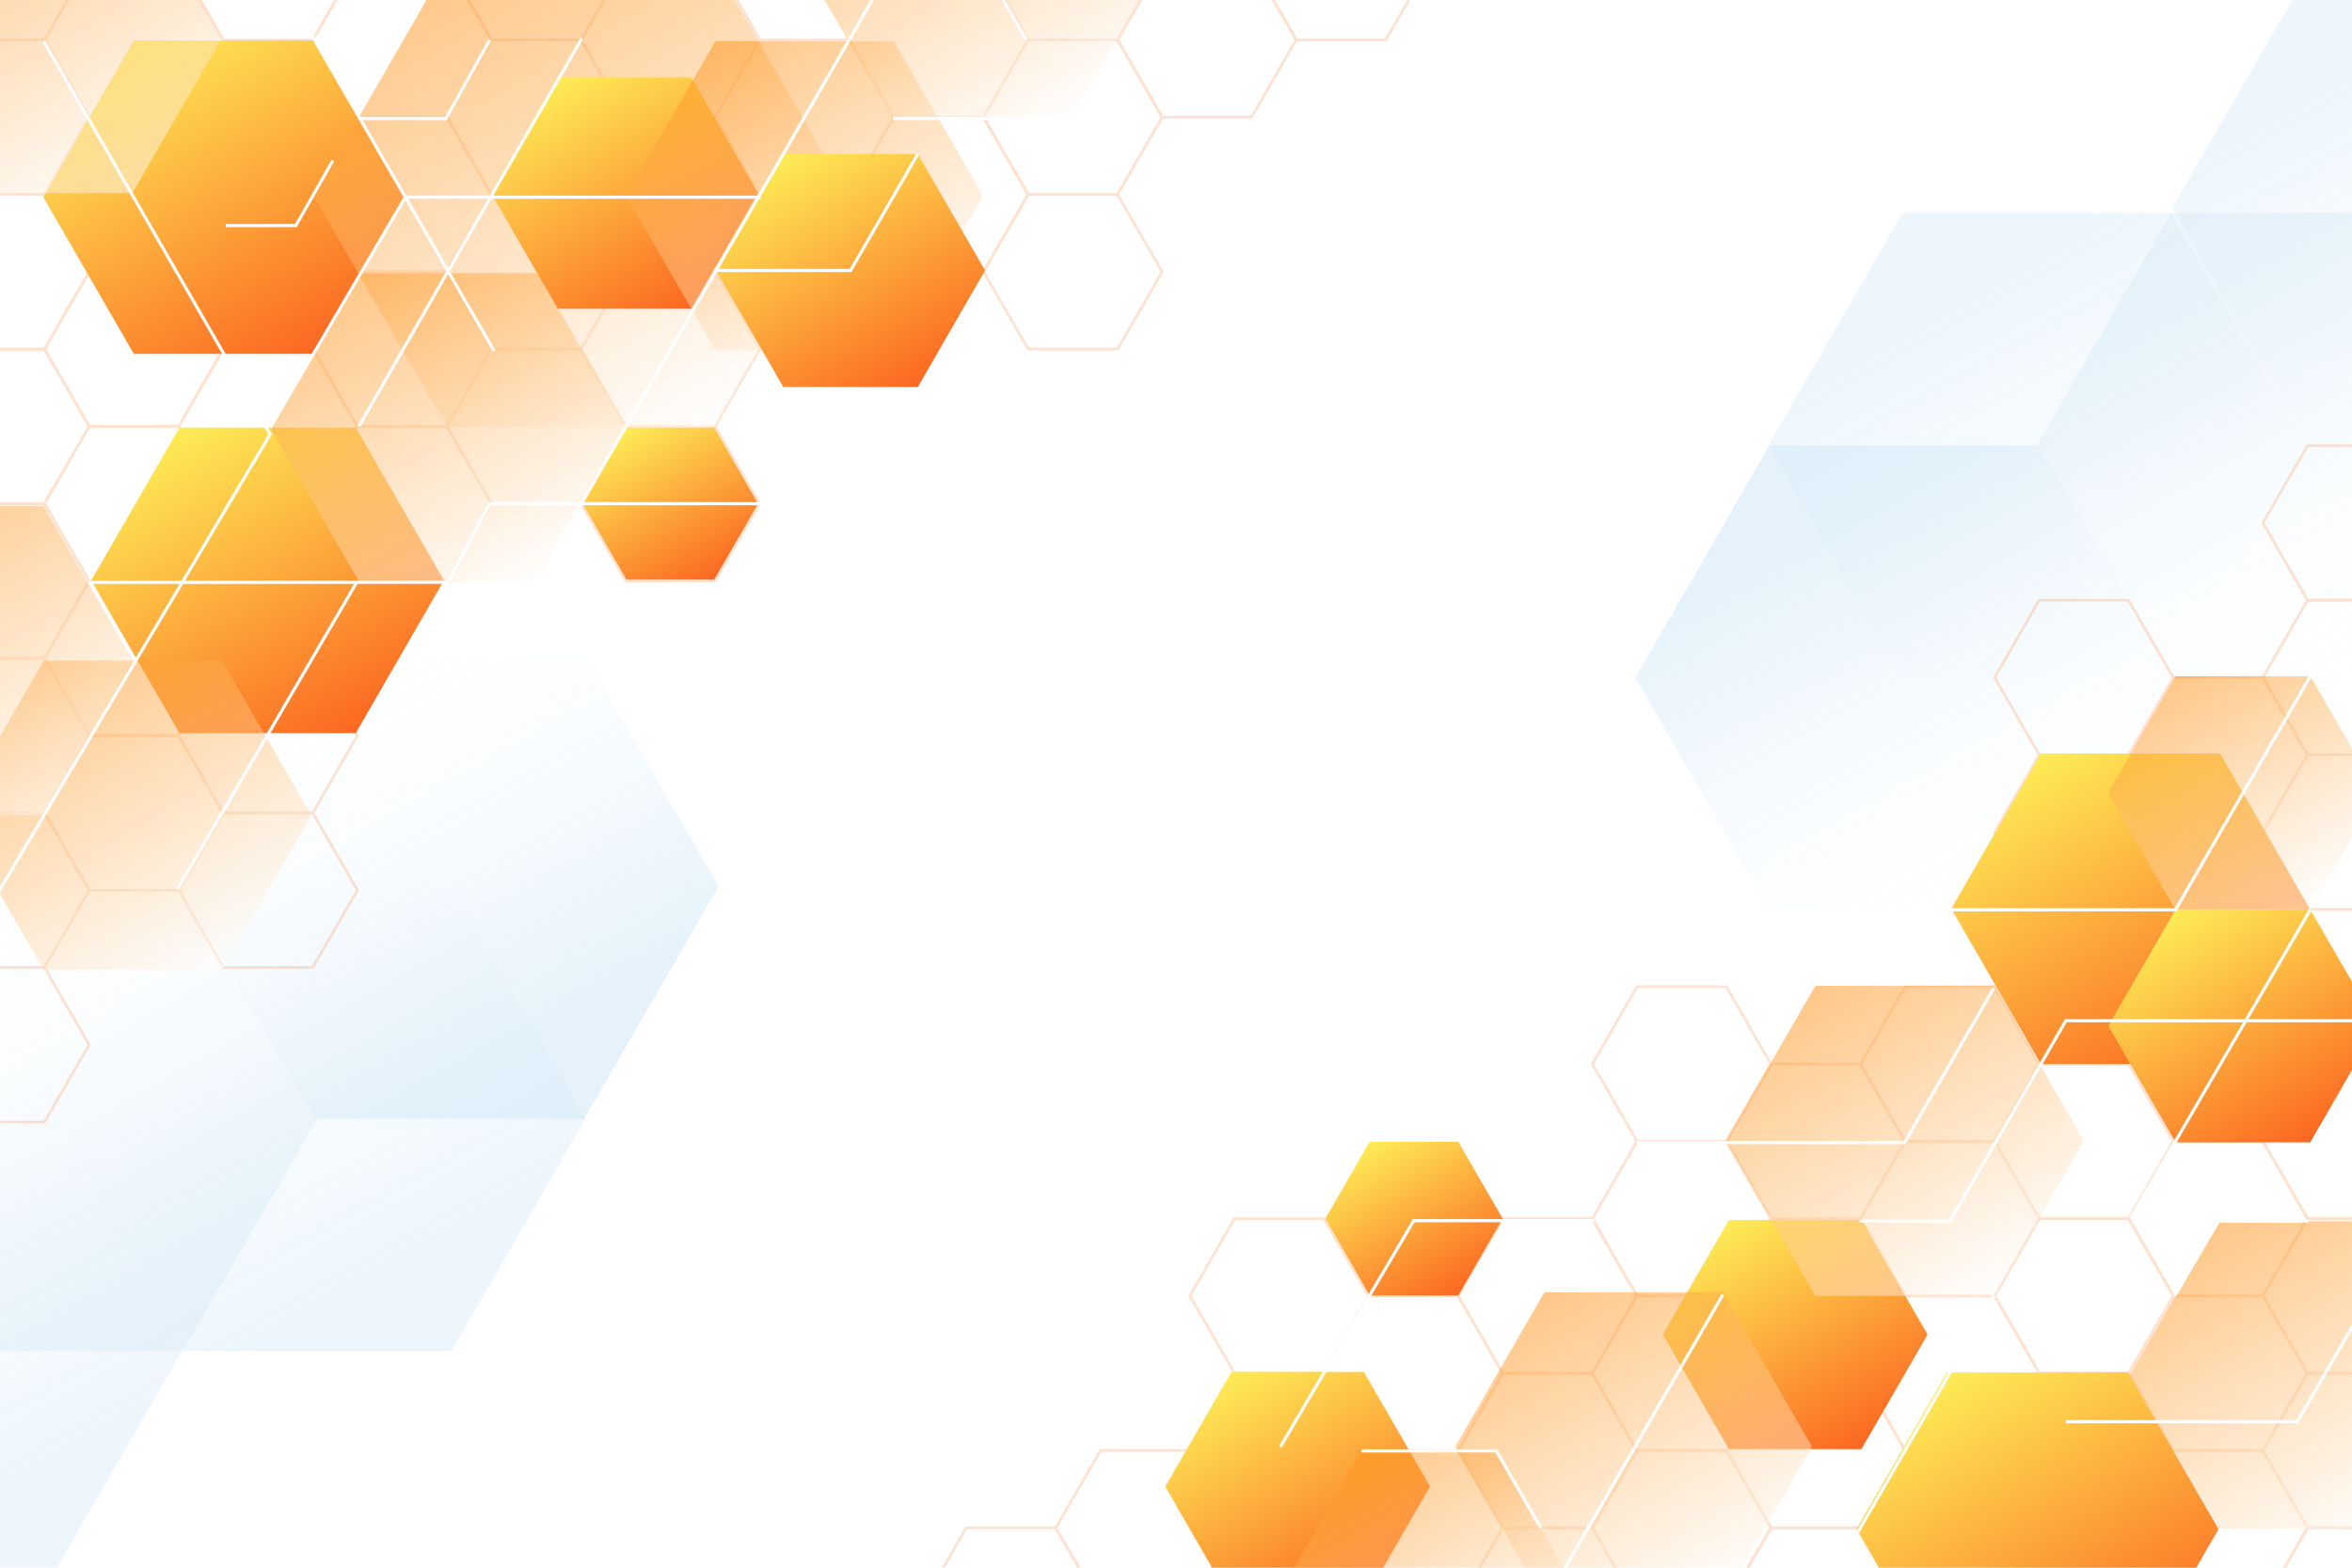 <?xml version="1.0" encoding="utf-8"?>
<!-- Generator: Adobe Illustrator 27.5.0, SVG Export Plug-In . SVG Version: 6.00 Build 0)  -->
<svg version="1.1" xmlns="http://www.w3.org/2000/svg" xmlns:xlink="http://www.w3.org/1999/xlink" x="0px" y="0px"
	 viewBox="0 0 750 500" style="enable-background:new 0 0 750 500;" xml:space="preserve">
<g id="BACKGROUND">
	<rect style="fill:#FFFFFF;" width="750" height="500"/>
</g>
<g id="OBJECTS">
	<g>
		<g>
			<defs>
				<rect id="SVGID_1_" width="750" height="500"/>
			</defs>
			<clipPath id="SVGID_00000056395664142770439620000009318998436493683353_">
				<use xlink:href="#SVGID_1_"  style="overflow:visible;"/>
			</clipPath>
			<g style="opacity:0.3;clip-path:url(#SVGID_00000056395664142770439620000009318998436493683353_);">
				
					<linearGradient id="SVGID_00000015314989015322413060000009987025220571895434_" gradientUnits="userSpaceOnUse" x1="-4837.94" y1="-54.986" x2="-4764.636" y2="74.869" gradientTransform="matrix(-1 0 0 -1 -4709.541 350.129)">
					<stop  offset="0" style="stop-color:#81C0E9"/>
					<stop  offset="0.304" style="stop-color:#A4D1EF;stop-opacity:0.696"/>
					<stop  offset="0.975" style="stop-color:#FCFDFE;stop-opacity:0.025"/>
					<stop  offset="1" style="stop-color:#FFFFFF;stop-opacity:0"/>
				</linearGradient>
				<polygon style="opacity:0.5;fill:url(#SVGID_00000015314989015322413060000009987025220571895434_);" points="143.907,282.701 
					186.688,356.801 143.907,430.9 58.344,430.9 15.563,356.801 58.344,282.701 				"/>
				
					<linearGradient id="SVGID_00000034778540930666666980000017249307106636568719_" gradientUnits="userSpaceOnUse" x1="-4709.252" y1="-129.085" x2="-4635.947" y2="0.769" gradientTransform="matrix(-1 0 0 -1 -4709.541 350.129)">
					<stop  offset="0" style="stop-color:#81C0E9"/>
					<stop  offset="0.304" style="stop-color:#A4D1EF;stop-opacity:0.696"/>
					<stop  offset="0.975" style="stop-color:#FCFDFE;stop-opacity:0.025"/>
					<stop  offset="1" style="stop-color:#FFFFFF;stop-opacity:0"/>
				</linearGradient>
				<polygon style="opacity:0.5;fill:url(#SVGID_00000034778540930666666980000017249307106636568719_);" points="15.219,356.801 
					58,430.9 15.219,505 -70.344,505 -113.126,430.9 -70.344,356.801 				"/>
				
					<linearGradient id="SVGID_00000097480836634997252310000018278236702970726290_" gradientUnits="userSpaceOnUse" x1="-4752.378" y1="-54.986" x2="-4679.073" y2="74.869" gradientTransform="matrix(-1 0 0 -1 -4709.541 350.129)">
					<stop  offset="0" style="stop-color:#81C0E9"/>
					<stop  offset="0.304" style="stop-color:#A4D1EF;stop-opacity:0.696"/>
					<stop  offset="0.975" style="stop-color:#FCFDFE;stop-opacity:0.025"/>
					<stop  offset="1" style="stop-color:#FFFFFF;stop-opacity:0"/>
				</linearGradient>
				<polygon style="opacity:0.5;fill:url(#SVGID_00000097480836634997252310000018278236702970726290_);" points="58.344,282.701 
					101.126,356.801 58.344,430.9 -27.219,430.9 -70,356.801 -27.219,282.701 				"/>
				
					<linearGradient id="SVGID_00000017517369309710666090000014933805820222906018_" gradientUnits="userSpaceOnUse" x1="-4880.378" y1="19.114" x2="-4807.073" y2="148.969" gradientTransform="matrix(-1 0 0 -1 -4709.541 350.129)">
					<stop  offset="0" style="stop-color:#81C0E9"/>
					<stop  offset="0.304" style="stop-color:#A4D1EF;stop-opacity:0.696"/>
					<stop  offset="0.975" style="stop-color:#FCFDFE;stop-opacity:0.025"/>
					<stop  offset="1" style="stop-color:#FFFFFF;stop-opacity:0"/>
				</linearGradient>
				<polygon style="opacity:0.7;fill:url(#SVGID_00000017517369309710666090000014933805820222906018_);" points="186.344,208.602 
					229.126,282.701 186.344,356.801 100.781,356.801 58,282.701 100.781,208.602 				"/>
			</g>
			<g style="opacity:0.3;clip-path:url(#SVGID_00000056395664142770439620000009318998436493683353_);">
				
					<linearGradient id="SVGID_00000160189915092860679310000016497215548968756622_" gradientUnits="userSpaceOnUse" x1="622.223" y1="93.701" x2="695.528" y2="223.556">
					<stop  offset="0" style="stop-color:#81C0E9"/>
					<stop  offset="0.304" style="stop-color:#A4D1EF;stop-opacity:0.696"/>
					<stop  offset="0.975" style="stop-color:#FCFDFE;stop-opacity:0.025"/>
					<stop  offset="1" style="stop-color:#FFFFFF;stop-opacity:0"/>
				</linearGradient>
				<polygon style="opacity:0.5;fill:url(#SVGID_00000160189915092860679310000016497215548968756622_);" points="606.715,216.114 
					563.934,142.015 606.715,67.915 692.278,67.915 735.06,142.015 692.278,216.114 				"/>
				
					<linearGradient id="SVGID_00000036251223038026399340000010591950591761649832_" gradientUnits="userSpaceOnUse" x1="750.911" y1="18.068" x2="824.216" y2="147.923">
					<stop  offset="0" style="stop-color:#81C0E9"/>
					<stop  offset="0.304" style="stop-color:#A4D1EF;stop-opacity:0.696"/>
					<stop  offset="0.975" style="stop-color:#FCFDFE;stop-opacity:0.025"/>
					<stop  offset="1" style="stop-color:#FFFFFF;stop-opacity:0"/>
				</linearGradient>
				<polygon style="opacity:0.5;fill:url(#SVGID_00000036251223038026399340000010591950591761649832_);" points="735.404,140.482 
					692.622,66.382 735.404,-7.717 820.967,-7.717 863.748,66.382 820.967,140.482 				"/>
				
					<linearGradient id="SVGID_00000028318817107199167700000014249012101770055102_" gradientUnits="userSpaceOnUse" x1="707.785" y1="93.701" x2="781.091" y2="223.556">
					<stop  offset="0" style="stop-color:#81C0E9"/>
					<stop  offset="0.304" style="stop-color:#A4D1EF;stop-opacity:0.696"/>
					<stop  offset="0.975" style="stop-color:#FCFDFE;stop-opacity:0.025"/>
					<stop  offset="1" style="stop-color:#FFFFFF;stop-opacity:0"/>
				</linearGradient>
				<polygon style="opacity:0.5;fill:url(#SVGID_00000028318817107199167700000014249012101770055102_);" points="692.278,216.114 
					649.497,142.015 692.278,67.915 777.841,67.915 820.622,142.015 777.841,216.114 				"/>
				
					<linearGradient id="SVGID_00000062907744878402443060000009350208231894187699_" gradientUnits="userSpaceOnUse" x1="579.785" y1="167.8" x2="653.091" y2="297.655">
					<stop  offset="0" style="stop-color:#81C0E9"/>
					<stop  offset="0.304" style="stop-color:#A4D1EF;stop-opacity:0.696"/>
					<stop  offset="0.975" style="stop-color:#FCFDFE;stop-opacity:0.025"/>
					<stop  offset="1" style="stop-color:#FFFFFF;stop-opacity:0"/>
				</linearGradient>
				<polygon style="opacity:0.7;fill:url(#SVGID_00000062907744878402443060000009350208231894187699_);" points="564.278,290.214 
					521.497,216.114 564.278,142.015 649.841,142.015 692.622,216.114 649.841,290.214 				"/>
			</g>
			<g style="clip-path:url(#SVGID_00000056395664142770439620000009318998436493683353_);">
				<g style="opacity:0.2;">
					<g>
						<g>
							<path style="fill:#FC690D;" d="M351.293,511.932L336.82,537h-28.946l-14.473-25.068l14.473-25.069h28.946L351.293,511.932z
								 M294.357,511.932l13.995,24.239h27.99l13.995-24.239l-13.995-24.24h-27.99L294.357,511.932z"/>
						</g>
						<g>
							<path style="fill:#FC690D;" d="M394.104,487.278l-14.473,25.068h-28.946l-14.473-25.068l14.473-25.068h28.946
								L394.104,487.278z M337.169,487.278l13.995,24.24h27.99l13.995-24.24l-13.995-24.239h-27.99L337.169,487.278z"/>
						</g>
						<g>
							<path style="fill:#FC690D;" d="M436.834,511.932L422.361,537h-28.946l-14.473-25.068l14.473-25.069h28.946L436.834,511.932z
								 M379.899,511.932l13.995,24.239h27.99l13.995-24.239l-13.995-24.24h-27.99L379.899,511.932z"/>
						</g>
						<g>
							<path style="fill:#FC690D;" d="M436.834,462.625l-14.473,25.068h-28.946l-14.473-25.068l14.473-25.068h28.946
								L436.834,462.625z M379.899,462.625l13.995,24.239h27.99l13.995-24.239l-13.995-24.239h-27.99L379.899,462.625z"/>
						</g>
						<g>
							<path style="fill:#FC690D;" d="M436.834,413.317l-14.473,25.068h-28.946l-14.473-25.068l14.473-25.068h28.946
								L436.834,413.317z M379.899,413.317l13.995,24.24h27.99l13.995-24.24l-13.995-24.239h-27.99L379.899,413.317z"/>
						</g>
						<g>
							<path style="fill:#FC690D;" d="M479.645,487.278l-14.473,25.068h-28.946l-14.473-25.068l14.473-25.068h28.946
								L479.645,487.278z M422.71,487.278l13.995,24.24h27.99l13.995-24.24l-13.995-24.239h-27.99L422.71,487.278z"/>
						</g>
						<g>
							<path style="fill:#FC690D;" d="M479.645,437.971l-14.473,25.068h-28.946l-14.473-25.068l14.473-25.069h28.946
								L479.645,437.971z M422.71,437.971l13.995,24.239h27.99l13.995-24.239l-13.995-24.24h-27.99L422.71,437.971z"/>
						</g>
						<g>
							<path style="fill:#FC690D;" d="M522.376,511.932L507.903,537h-28.946l-14.473-25.068l14.473-25.069h28.946L522.376,511.932z
								 M465.44,511.932l13.995,24.239h27.99l13.995-24.239l-13.995-24.24h-27.99L465.44,511.932z"/>
						</g>
						<g>
							<path style="fill:#FC690D;" d="M522.376,462.625l-14.473,25.068h-28.946l-14.473-25.068l14.473-25.068h28.946
								L522.376,462.625z M465.44,462.625l13.995,24.239h27.99l13.995-24.239l-13.995-24.239h-27.99L465.44,462.625z"/>
						</g>
						<g>
							<path style="fill:#FC690D;" d="M522.376,413.317l-14.473,25.068h-28.946l-14.473-25.068l14.473-25.068h28.946
								L522.376,413.317z M465.44,413.317l13.995,24.24h27.99l13.995-24.24l-13.995-24.239h-27.99L465.44,413.317z"/>
						</g>
						<g>
							<path style="fill:#FC690D;" d="M565.187,487.278l-14.473,25.068h-28.946l-14.473-25.068l14.473-25.068h28.946
								L565.187,487.278z M508.251,487.278l13.995,24.24h27.99l13.995-24.24l-13.995-24.239h-27.99L508.251,487.278z"/>
						</g>
						<g>
							<path style="fill:#FC690D;" d="M565.187,437.971l-14.473,25.068h-28.946l-14.473-25.068l14.473-25.069h28.946
								L565.187,437.971z M508.251,437.971l13.995,24.239h27.99l13.995-24.239l-13.995-24.24h-27.99L508.251,437.971z"/>
						</g>
						<g>
							<path style="fill:#FC690D;" d="M565.187,388.663l-14.473,25.068h-28.946l-14.473-25.068l14.473-25.069h28.946
								L565.187,388.663z M508.251,388.663l13.995,24.239h27.99l13.995-24.239l-13.995-24.24h-27.99L508.251,388.663z"/>
						</g>
						<g>
							<path style="fill:#FC690D;" d="M565.187,339.355l-14.473,25.068h-28.946l-14.473-25.068l14.473-25.068h28.946
								L565.187,339.355z M508.251,339.355l13.995,24.239h27.99l13.995-24.239l-13.995-24.24h-27.99L508.251,339.355z"/>
						</g>
						<g>
							<path style="fill:#FC690D;" d="M607.917,511.932L593.444,537h-28.946l-14.473-25.068l14.473-25.069h28.946L607.917,511.932z
								 M550.982,511.932l13.995,24.239h27.99l13.995-24.239l-13.995-24.24h-27.99L550.982,511.932z"/>
						</g>
						<g>
							<path style="fill:#FC690D;" d="M607.917,462.625l-14.473,25.068h-28.946l-14.473-25.068l14.473-25.068h28.946
								L607.917,462.625z M550.982,462.625l13.995,24.239h27.99l13.995-24.239l-13.995-24.239h-27.99L550.982,462.625z"/>
						</g>
						<g>
							<path style="fill:#FC690D;" d="M607.917,413.317l-14.473,25.068h-28.946l-14.473-25.068l14.473-25.068h28.946
								L607.917,413.317z M550.982,413.317l13.995,24.24h27.99l13.995-24.24l-13.995-24.239h-27.99L550.982,413.317z"/>
						</g>
						<g>
							<path style="fill:#FC690D;" d="M607.917,364.009l-14.473,25.068h-28.946l-14.473-25.068l14.473-25.068h28.946
								L607.917,364.009z M550.982,364.009l13.995,24.24h27.99l13.995-24.24l-13.995-24.239h-27.99L550.982,364.009z"/>
						</g>
						<g>
							<path style="fill:#FC690D;" d="M650.728,487.278l-14.473,25.068H607.31l-14.473-25.068l14.473-25.068h28.946L650.728,487.278
								z M593.793,487.278l13.995,24.24h27.99l13.995-24.24l-13.995-24.239h-27.99L593.793,487.278z"/>
						</g>
						<g>
							<path style="fill:#FC690D;" d="M650.728,437.971l-14.473,25.068H607.31l-14.473-25.068l14.473-25.069h28.946L650.728,437.971
								z M593.793,437.971l13.995,24.239h27.99l13.995-24.239l-13.995-24.24h-27.99L593.793,437.971z"/>
						</g>
						<g>
							<path style="fill:#FC690D;" d="M650.728,388.663l-14.473,25.068H607.31l-14.473-25.068l14.473-25.069h28.946L650.728,388.663
								z M593.793,388.663l13.995,24.239h27.99l13.995-24.239l-13.995-24.24h-27.99L593.793,388.663z"/>
						</g>
						<g>
							<path style="fill:#FC690D;" d="M650.728,339.355l-14.473,25.068H607.31l-14.473-25.068l14.473-25.068h28.946L650.728,339.355
								z M593.793,339.355l13.995,24.239h27.99l13.995-24.239l-13.995-24.24h-27.99L593.793,339.355z"/>
						</g>
						<g>
							<path style="fill:#FC690D;" d="M693.458,511.932L678.986,537H650.04l-14.473-25.068l14.473-25.069h28.946L693.458,511.932z
								 M636.523,511.932l13.995,24.239h27.99l13.995-24.239l-13.995-24.24h-27.99L636.523,511.932z"/>
						</g>
						<g>
							<path style="fill:#FC690D;" d="M693.458,462.625l-14.473,25.068H650.04l-14.473-25.068l14.473-25.068h28.946L693.458,462.625
								z M636.523,462.625l13.995,24.239h27.99l13.995-24.239l-13.995-24.239h-27.99L636.523,462.625z"/>
						</g>
						<g>
							<path style="fill:#FC690D;" d="M693.458,413.317l-14.473,25.068H650.04l-14.473-25.068l14.473-25.068h28.946L693.458,413.317
								z M636.523,413.317l13.995,24.24h27.99l13.995-24.24l-13.995-24.239h-27.99L636.523,413.317z"/>
						</g>
						<g>
							<path style="fill:#FC690D;" d="M693.458,364.009l-14.473,25.068H650.04l-14.473-25.068l14.473-25.068h28.946L693.458,364.009
								z M636.523,364.009l13.995,24.24h27.99l13.995-24.24l-13.995-24.239h-27.99L636.523,364.009z"/>
						</g>
						<g>
							<path style="fill:#FC690D;" d="M693.458,314.701l-14.473,25.068H650.04l-14.473-25.068l14.473-25.068h28.946L693.458,314.701
								z M636.523,314.701l13.995,24.24h27.99l13.995-24.24l-13.995-24.239h-27.99L636.523,314.701z"/>
						</g>
						<g>
							<path style="fill:#FC690D;" d="M693.458,265.393l-14.473,25.068H650.04l-14.473-25.068l14.473-25.068h28.946L693.458,265.393
								z M636.523,265.393l13.995,24.24h27.99l13.995-24.24l-13.995-24.239h-27.99L636.523,265.393z"/>
						</g>
						<g>
							<path style="fill:#FC690D;" d="M693.458,216.085l-14.473,25.069H650.04l-14.473-25.069l14.473-25.068h28.946L693.458,216.085
								z M636.523,216.085l13.995,24.24h27.99l13.995-24.24l-13.995-24.239h-27.99L636.523,216.085z"/>
						</g>
						<g>
							<path style="fill:#FC690D;" d="M736.27,487.278l-14.473,25.068h-28.946l-14.473-25.068l14.473-25.068h28.946L736.27,487.278z
								 M679.334,487.278l13.995,24.24h27.99l13.995-24.24l-13.995-24.239h-27.99L679.334,487.278z"/>
						</g>
						<g>
							<path style="fill:#FC690D;" d="M736.27,437.971l-14.473,25.068h-28.946l-14.473-25.068l14.473-25.069h28.946L736.27,437.971z
								 M679.334,437.971l13.995,24.239h27.99l13.995-24.239l-13.995-24.24h-27.99L679.334,437.971z"/>
						</g>
						<g>
							<path style="fill:#FC690D;" d="M736.27,388.663l-14.473,25.068h-28.946l-14.473-25.068l14.473-25.069h28.946L736.27,388.663z
								 M679.334,388.663l13.995,24.239h27.99l13.995-24.239l-13.995-24.24h-27.99L679.334,388.663z"/>
						</g>
						<g>
							<path style="fill:#FC690D;" d="M736.27,339.355l-14.473,25.068h-28.946l-14.473-25.068l14.473-25.068h28.946L736.27,339.355z
								 M679.334,339.355l13.995,24.239h27.99l13.995-24.239l-13.995-24.24h-27.99L679.334,339.355z"/>
						</g>
						<g>
							<path style="fill:#FC690D;" d="M736.27,290.048l-14.473,25.068h-28.946l-14.473-25.068l14.473-25.068h28.946L736.27,290.048z
								 M679.334,290.048l13.995,24.239h27.99l13.995-24.239l-13.995-24.24h-27.99L679.334,290.048z"/>
						</g>
						<g>
							<path style="fill:#FC690D;" d="M736.27,240.74l-14.473,25.068h-28.946l-14.473-25.068l14.473-25.068h28.946L736.27,240.74z
								 M679.334,240.74l13.995,24.239h27.99l13.995-24.239l-13.995-24.24h-27.99L679.334,240.74z"/>
						</g>
						<g>
							<path style="fill:#FC690D;" d="M779,511.932L764.527,537h-28.946l-14.473-25.068l14.473-25.069h28.946L779,511.932z
								 M722.065,511.932l13.995,24.239h27.99l13.995-24.239l-13.995-24.24h-27.99L722.065,511.932z"/>
						</g>
						<g>
							<path style="fill:#FC690D;" d="M779,462.625l-14.473,25.068h-28.946l-14.473-25.068l14.473-25.068h28.946L779,462.625z
								 M722.065,462.625l13.995,24.239h27.99l13.995-24.239l-13.995-24.239h-27.99L722.065,462.625z"/>
						</g>
						<g>
							<path style="fill:#FC690D;" d="M779,413.317l-14.473,25.068h-28.946l-14.473-25.068l14.473-25.068h28.946L779,413.317z
								 M722.065,413.317l13.995,24.24h27.99l13.995-24.24l-13.995-24.239h-27.99L722.065,413.317z"/>
						</g>
						<g>
							<path style="fill:#FC690D;" d="M779,364.009l-14.473,25.068h-28.946l-14.473-25.068l14.473-25.068h28.946L779,364.009z
								 M722.065,364.009l13.995,24.24h27.99l13.995-24.24l-13.995-24.239h-27.99L722.065,364.009z"/>
						</g>
						<g>
							<path style="fill:#FC690D;" d="M779,314.701l-14.473,25.068h-28.946l-14.473-25.068l14.473-25.068h28.946L779,314.701z
								 M722.065,314.701l13.995,24.24h27.99l13.995-24.24l-13.995-24.239h-27.99L722.065,314.701z"/>
						</g>
						<g>
							<path style="fill:#FC690D;" d="M779,265.393l-14.473,25.068h-28.946l-14.473-25.068l14.473-25.068h28.946L779,265.393z
								 M722.065,265.393l13.995,24.24h27.99l13.995-24.24l-13.995-24.239h-27.99L722.065,265.393z"/>
						</g>
						<g>
							<path style="fill:#FC690D;" d="M779,216.085l-14.473,25.069h-28.946l-14.473-25.069l14.473-25.068h28.946L779,216.085z
								 M722.065,216.085l13.995,24.24h27.99l13.995-24.24l-13.995-24.239h-27.99L722.065,216.085z"/>
						</g>
						<g>
							<path style="fill:#FC690D;" d="M779,166.778l-14.473,25.069h-28.946l-14.473-25.069l14.473-25.068h28.946L779,166.778z
								 M722.065,166.778l13.995,24.24h27.99l13.995-24.24l-13.995-24.239h-27.99L722.065,166.778z"/>
						</g>
					</g>
					<g>
						<g>
							<path style="fill:#FC690D;" d="M398.707-11.932L413.18-37h28.946l14.473,25.068l-14.473,25.069H413.18L398.707-11.932z
								 M455.643-11.932l-13.995-24.239h-27.99l-13.995,24.239l13.995,24.24h27.99L455.643-11.932z"/>
						</g>
						<g>
							<path style="fill:#FC690D;" d="M355.896,12.722l14.473-25.068h28.946l14.473,25.068L399.314,37.79h-28.946L355.896,12.722z
								 M412.831,12.722l-13.995-24.24h-27.99l-13.995,24.24l13.995,24.239h27.99L412.831,12.722z"/>
						</g>
						<g>
							<path style="fill:#FC690D;" d="M313.166-11.932L327.639-37h28.946l14.473,25.068l-14.473,25.069h-28.946L313.166-11.932z
								 M370.101-11.932l-13.995-24.239h-27.99l-13.995,24.239l13.995,24.24h27.99L370.101-11.932z"/>
						</g>
						<g>
							<path style="fill:#FC690D;" d="M313.166,37.375l14.473-25.068h28.946l14.473,25.068l-14.473,25.068h-28.946L313.166,37.375z
								 M370.101,37.375l-13.995-24.239h-27.99l-13.995,24.239l13.995,24.239h27.99L370.101,37.375z"/>
						</g>
						<g>
							<path style="fill:#FC690D;" d="M313.166,86.683l14.473-25.068h28.946l14.473,25.068l-14.473,25.068h-28.946L313.166,86.683z
								 M370.101,86.683l-13.995-24.24h-27.99l-13.995,24.24l13.995,24.239h27.99L370.101,86.683z"/>
						</g>
						<g>
							<path style="fill:#FC690D;" d="M270.354,12.722l14.473-25.068h28.946l14.473,25.068L313.773,37.79h-28.946L270.354,12.722z
								 M327.29,12.722l-13.995-24.24h-27.99l-13.995,24.24l13.995,24.239h27.99L327.29,12.722z"/>
						</g>
						<g>
							<path style="fill:#FC690D;" d="M270.354,62.029l14.473-25.068h28.946l14.473,25.068l-14.473,25.068h-28.946L270.354,62.029z
								 M327.29,62.029L313.295,37.79h-27.99l-13.995,24.239l13.995,24.24h27.99L327.29,62.029z"/>
						</g>
						<g>
							<path style="fill:#FC690D;" d="M227.624-11.932L242.097-37h28.946l14.473,25.068l-14.473,25.069h-28.946L227.624-11.932z
								 M284.56-11.932l-13.995-24.239h-27.99L228.58-11.932l13.995,24.24h27.99L284.56-11.932z"/>
						</g>
						<g>
							<path style="fill:#FC690D;" d="M227.624,37.375l14.473-25.068h28.946l14.473,25.068l-14.473,25.068h-28.946L227.624,37.375z
								 M284.56,37.375l-13.995-24.239h-27.99L228.58,37.375l13.995,24.239h27.99L284.56,37.375z"/>
						</g>
						<g>
							<path style="fill:#FC690D;" d="M227.624,86.683l14.473-25.068h28.946l14.473,25.068l-14.473,25.068h-28.946L227.624,86.683z
								 M284.56,86.683l-13.995-24.24h-27.99l-13.995,24.24l13.995,24.239h27.99L284.56,86.683z"/>
						</g>
						<g>
							<path style="fill:#FC690D;" d="M184.813,12.722l14.473-25.068h28.946l14.473,25.068L228.232,37.79h-28.946L184.813,12.722z
								 M241.748,12.722l-13.995-24.24h-27.99l-13.995,24.24l13.995,24.239h27.99L241.748,12.722z"/>
						</g>
						<g>
							<path style="fill:#FC690D;" d="M184.813,62.029l14.473-25.068h28.946l14.473,25.068l-14.473,25.068h-28.946L184.813,62.029z
								 M241.748,62.029L227.754,37.79h-27.99l-13.995,24.239l13.995,24.24h27.99L241.748,62.029z"/>
						</g>
						<g>
							<path style="fill:#FC690D;" d="M184.813,111.337l14.473-25.068h28.946l14.473,25.068l-14.473,25.068h-28.946L184.813,111.337
								z M241.748,111.337l-13.995-24.239h-27.99l-13.995,24.239l13.995,24.24h27.99L241.748,111.337z"/>
						</g>
						<g>
							<path style="fill:#FC690D;" d="M184.813,160.645l14.473-25.068h28.946l14.473,25.068l-14.473,25.068h-28.946L184.813,160.645
								z M241.748,160.645l-13.995-24.239h-27.99l-13.995,24.239l13.995,24.24h27.99L241.748,160.645z"/>
						</g>
						<g>
							<path style="fill:#FC690D;" d="M142.083-11.932L156.556-37h28.946l14.473,25.068l-14.473,25.069h-28.946L142.083-11.932z
								 M199.018-11.932l-13.995-24.239h-27.99l-13.995,24.239l13.995,24.24h27.99L199.018-11.932z"/>
						</g>
						<g>
							<path style="fill:#FC690D;" d="M142.083,37.375l14.473-25.068h28.946l14.473,25.068l-14.473,25.068h-28.946L142.083,37.375z
								 M199.018,37.375l-13.995-24.239h-27.99l-13.995,24.239l13.995,24.239h27.99L199.018,37.375z"/>
						</g>
						<g>
							<path style="fill:#FC690D;" d="M142.083,86.683l14.473-25.068h28.946l14.473,25.068l-14.473,25.068h-28.946L142.083,86.683z
								 M199.018,86.683l-13.995-24.24h-27.99l-13.995,24.24l13.995,24.239h27.99L199.018,86.683z"/>
						</g>
						<g>
							<path style="fill:#FC690D;" d="M142.083,135.991l14.473-25.069h28.946l14.473,25.069l-14.473,25.068h-28.946L142.083,135.991
								z M199.018,135.991l-13.995-24.24h-27.99l-13.995,24.24l13.995,24.239h27.99L199.018,135.991z"/>
						</g>
						<g>
							<path style="fill:#FC690D;" d="M99.272,12.722l14.473-25.068h28.946l14.473,25.068L142.69,37.79h-28.946L99.272,12.722z
								 M156.207,12.722l-13.995-24.24h-27.99l-13.995,24.24l13.995,24.239h27.99L156.207,12.722z"/>
						</g>
						<g>
							<path style="fill:#FC690D;" d="M99.272,62.029l14.473-25.068h28.946l14.473,25.068L142.69,87.097h-28.946L99.272,62.029z
								 M156.207,62.029L142.212,37.79h-27.99l-13.995,24.239l13.995,24.24h27.99L156.207,62.029z"/>
						</g>
						<g>
							<path style="fill:#FC690D;" d="M99.272,111.337l14.473-25.068h28.946l14.473,25.068l-14.473,25.068h-28.946L99.272,111.337z
								 M156.207,111.337l-13.995-24.239h-27.99l-13.995,24.239l13.995,24.24h27.99L156.207,111.337z"/>
						</g>
						<g>
							<path style="fill:#FC690D;" d="M99.272,160.645l14.473-25.068h28.946l14.473,25.068l-14.473,25.068h-28.946L99.272,160.645z
								 M156.207,160.645l-13.995-24.239h-27.99l-13.995,24.239l13.995,24.24h27.99L156.207,160.645z"/>
						</g>
						<g>
							<path style="fill:#FC690D;" d="M56.541-11.932L71.014-37H99.96l14.473,25.068L99.96,13.136H71.014L56.541-11.932z
								 M113.477-11.932L99.482-36.172h-27.99L57.498-11.932l13.995,24.24h27.99L113.477-11.932z"/>
						</g>
						<g>
							<path style="fill:#FC690D;" d="M56.541,37.375l14.473-25.068H99.96l14.473,25.068L99.96,62.443H71.014L56.541,37.375z
								 M113.477,37.375L99.482,13.136h-27.99L57.498,37.375l13.995,24.239h27.99L113.477,37.375z"/>
						</g>
						<g>
							<path style="fill:#FC690D;" d="M56.541,86.683l14.473-25.068H99.96l14.473,25.068L99.96,111.751H71.014L56.541,86.683z
								 M113.477,86.683l-13.995-24.24h-27.99l-13.995,24.24l13.995,24.239h27.99L113.477,86.683z"/>
						</g>
						<g>
							<path style="fill:#FC690D;" d="M56.541,135.991l14.473-25.069H99.96l14.473,25.069L99.96,161.059H71.014L56.541,135.991z
								 M113.477,135.991l-13.995-24.24h-27.99l-13.995,24.24l13.995,24.239h27.99L113.477,135.991z"/>
						</g>
						<g>
							<path style="fill:#FC690D;" d="M56.541,185.299l14.473-25.069H99.96l14.473,25.069L99.96,210.367H71.014L56.541,185.299z
								 M113.477,185.299l-13.995-24.24h-27.99l-13.995,24.24l13.995,24.239h27.99L113.477,185.299z"/>
						</g>
						<g>
							<path style="fill:#FC690D;" d="M56.541,234.607l14.473-25.069H99.96l14.473,25.069L99.96,259.674H71.014L56.541,234.607z
								 M113.477,234.607l-13.995-24.24h-27.99l-13.995,24.24l13.995,24.239h27.99L113.477,234.607z"/>
						</g>
						<g>
							<path style="fill:#FC690D;" d="M56.541,283.914l14.473-25.068H99.96l14.473,25.068L99.96,308.982H71.014L56.541,283.914z
								 M113.477,283.914l-13.995-24.24h-27.99l-13.995,24.24l13.995,24.239h27.99L113.477,283.914z"/>
						</g>
						<g>
							<path style="fill:#FC690D;" d="M13.73,12.722l14.473-25.068h28.946l14.473,25.068L57.148,37.79H28.203L13.73,12.722z
								 M70.665,12.722L56.67-11.518h-27.99l-13.995,24.24l13.995,24.239h27.99L70.665,12.722z"/>
						</g>
						<g>
							<path style="fill:#FC690D;" d="M13.73,62.029l14.473-25.068h28.946l14.473,25.068L57.148,87.097H28.203L13.73,62.029z
								 M70.665,62.029L56.67,37.79h-27.99L14.686,62.029l13.995,24.24h27.99L70.665,62.029z"/>
						</g>
						<g>
							<path style="fill:#FC690D;" d="M13.73,111.337l14.473-25.068h28.946l14.473,25.068l-14.473,25.068H28.203L13.73,111.337z
								 M70.665,111.337L56.67,87.097h-27.99l-13.995,24.239l13.995,24.24h27.99L70.665,111.337z"/>
						</g>
						<g>
							<path style="fill:#FC690D;" d="M13.73,160.645l14.473-25.068h28.946l14.473,25.068l-14.473,25.068H28.203L13.73,160.645z
								 M70.665,160.645L56.67,136.405h-27.99l-13.995,24.239l13.995,24.24h27.99L70.665,160.645z"/>
						</g>
						<g>
							<path style="fill:#FC690D;" d="M13.73,209.952l14.473-25.068h28.946l14.473,25.068l-14.473,25.068H28.203L13.73,209.952z
								 M70.665,209.952L56.67,185.713h-27.99l-13.995,24.239l13.995,24.24h27.99L70.665,209.952z"/>
						</g>
						<g>
							<path style="fill:#FC690D;" d="M13.73,259.26l14.473-25.068h28.946l14.473,25.068l-14.473,25.068H28.203L13.73,259.26z
								 M70.665,259.26L56.67,235.021h-27.99L14.686,259.26l13.995,24.24h27.99L70.665,259.26z"/>
						</g>
						<g>
							<path style="fill:#FC690D;" d="M-29-11.932L-14.527-37h28.946l14.473,25.068L14.418,13.136h-28.946L-29-11.932z
								 M27.935-11.932L13.94-36.172h-27.99l-13.995,24.239l13.995,24.24h27.99L27.935-11.932z"/>
						</g>
						<g>
							<path style="fill:#FC690D;" d="M-29,37.375l14.473-25.068h28.946l14.473,25.068L14.418,62.443h-28.946L-29,37.375z
								 M27.935,37.375L13.94,13.136h-27.99l-13.995,24.239l13.995,24.239h27.99L27.935,37.375z"/>
						</g>
						<g>
							<path style="fill:#FC690D;" d="M-29,86.683l14.473-25.068h28.946l14.473,25.068l-14.473,25.068h-28.946L-29,86.683z
								 M27.935,86.683L13.94,62.443h-27.99l-13.995,24.24l13.995,24.239h27.99L27.935,86.683z"/>
						</g>
						<g>
							<path style="fill:#FC690D;" d="M-29,135.991l14.473-25.069h28.946l14.473,25.069l-14.473,25.068h-28.946L-29,135.991z
								 M27.935,135.991l-13.995-24.24h-27.99l-13.995,24.24l13.995,24.239h27.99L27.935,135.991z"/>
						</g>
						<g>
							<path style="fill:#FC690D;" d="M-29,185.299l14.473-25.069h28.946l14.473,25.069l-14.473,25.068h-28.946L-29,185.299z
								 M27.935,185.299l-13.995-24.24h-27.99l-13.995,24.24l13.995,24.239h27.99L27.935,185.299z"/>
						</g>
						<g>
							<path style="fill:#FC690D;" d="M-29,234.607l14.473-25.069h28.946l14.473,25.069l-14.473,25.068h-28.946L-29,234.607z
								 M27.935,234.607l-13.995-24.24h-27.99l-13.995,24.24l13.995,24.239h27.99L27.935,234.607z"/>
						</g>
						<g>
							<path style="fill:#FC690D;" d="M-29,283.914l14.473-25.068h28.946l14.473,25.068l-14.473,25.068h-28.946L-29,283.914z
								 M27.935,283.914l-13.995-24.24h-27.99l-13.995,24.24l13.995,24.239h27.99L27.935,283.914z"/>
						</g>
						<g>
							<path style="fill:#FC690D;" d="M-29,333.222l14.473-25.068h28.946l14.473,25.068L14.418,358.29h-28.946L-29,333.222z
								 M27.935,333.222l-13.995-24.24h-27.99l-13.995,24.24l13.995,24.239h27.99L27.935,333.222z"/>
						</g>
					</g>
				</g>
				
					<linearGradient id="SVGID_00000082326568416231548930000006564133038732489400_" gradientUnits="userSpaceOnUse" x1="42.592" y1="13.501" x2="101.108" y2="113.382">
					<stop  offset="0" style="stop-color:#FDEC56"/>
					<stop  offset="1" style="stop-color:#FC6621"/>
				</linearGradient>
				<polygon style="fill:url(#SVGID_00000082326568416231548930000006564133038732489400_);" points="42.667,112.865 13.811,62.884 
					42.667,12.904 100.38,12.904 129.236,62.884 100.38,112.865 				"/>
				
					<linearGradient id="SVGID_00000039833597731673917070000006265770019545904262_" gradientUnits="userSpaceOnUse" x1="620.797" y1="438.309" x2="679.313" y2="538.191">
					<stop  offset="0" style="stop-color:#FDEC56"/>
					<stop  offset="1" style="stop-color:#FC6621"/>
				</linearGradient>
				<polygon style="fill:url(#SVGID_00000039833597731673917070000006265770019545904262_);" points="620.872,537.673 
					592.016,487.692 620.872,437.712 678.585,437.712 707.441,487.692 678.585,537.673 				"/>
				
					<linearGradient id="SVGID_00000101812387659602084930000006106577495063613097_" gradientUnits="userSpaceOnUse" x1="57.139" y1="136.987" x2="114.161" y2="234.319">
					<stop  offset="0" style="stop-color:#FDEC56"/>
					<stop  offset="1" style="stop-color:#FC6621"/>
				</linearGradient>
				<polygon style="fill:url(#SVGID_00000101812387659602084930000006106577495063613097_);" points="57.212,233.814 29.093,185.11 
					57.212,136.405 113.451,136.405 141.571,185.11 113.451,233.814 				"/>
				
					<linearGradient id="SVGID_00000080180882369516330290000002928070459582752647_" gradientUnits="userSpaceOnUse" x1="650.721" y1="240.917" x2="708.683" y2="339.851">
					<stop  offset="0" style="stop-color:#FDEC56"/>
					<stop  offset="1" style="stop-color:#FC6621"/>
				</linearGradient>
				<polygon style="fill:url(#SVGID_00000080180882369516330290000002928070459582752647_);" points="650.796,339.338 
					622.214,289.832 650.796,240.326 707.961,240.326 736.543,289.832 707.961,339.338 				"/>
				
					<linearGradient id="SVGID_00000060745317732629282130000002316324627229662359_" gradientUnits="userSpaceOnUse" x1="199.727" y1="136.695" x2="228.107" y2="185.136">
					<stop  offset="0" style="stop-color:#FDEC56"/>
					<stop  offset="1" style="stop-color:#FC6621"/>
				</linearGradient>
				<polygon style="fill:url(#SVGID_00000060745317732629282130000002316324627229662359_);" points="199.764,184.885 
					185.769,160.645 199.764,136.405 227.754,136.405 241.748,160.645 227.754,184.885 				"/>
				
					<linearGradient id="SVGID_00000064323435320920190500000004524948426633680316_" gradientUnits="userSpaceOnUse" x1="436.705" y1="364.461" x2="465.383" y2="413.411">
					<stop  offset="0" style="stop-color:#FDEC56"/>
					<stop  offset="1" style="stop-color:#FC6621"/>
				</linearGradient>
				<polygon style="fill:url(#SVGID_00000064323435320920190500000004524948426633680316_);" points="436.742,413.157 
					422.6,388.663 436.742,364.168 465.026,364.168 479.168,388.663 465.026,413.157 				"/>
				
					<linearGradient id="SVGID_00000054232195307643376300000001134644462970139535_" gradientUnits="userSpaceOnUse" x1="551.271" y1="389.514" x2="594.083" y2="462.589">
					<stop  offset="0" style="stop-color:#FDEC56"/>
					<stop  offset="1" style="stop-color:#FC6621"/>
				</linearGradient>
				<polygon style="fill:url(#SVGID_00000054232195307643376300000001134644462970139535_);" points="551.326,462.21 
					530.215,425.644 551.326,389.077 593.55,389.077 614.661,425.644 593.55,462.21 				"/>
				
					<linearGradient id="SVGID_00000169552279523210614710000016778168710883002259_" gradientUnits="userSpaceOnUse" x1="392.621" y1="437.994" x2="435.432" y2="511.069">
					<stop  offset="0" style="stop-color:#FDEC56"/>
					<stop  offset="1" style="stop-color:#FC6621"/>
				</linearGradient>
				<polygon style="fill:url(#SVGID_00000169552279523210614710000016778168710883002259_);" points="392.676,510.69 
					371.564,474.123 392.676,437.557 434.899,437.557 456.011,474.123 434.899,510.69 				"/>
				
					<linearGradient id="SVGID_00000045583952008377978840000013385767404009662094_" gradientUnits="userSpaceOnUse" x1="142.447" y1="-10.459" x2="228.832" y2="136.991">
					<stop  offset="0" style="stop-color:#FE9113"/>
					<stop  offset="1" style="stop-color:#FFFFFF"/>
				</linearGradient>
				<polygon style="opacity:0.5;fill:url(#SVGID_00000045583952008377978840000013385767404009662094_);" points="142.558,136.226 
					99.96,62.443 142.558,-11.34 227.756,-11.34 270.354,62.443 227.756,136.226 				"/>
				
					<linearGradient id="SVGID_00000101077093197144117950000010822571931392923523_" gradientUnits="userSpaceOnUse" x1="177.795" y1="25.135" x2="220.987" y2="98.86">
					<stop  offset="0" style="stop-color:#FDEC56"/>
					<stop  offset="1" style="stop-color:#FC6621"/>
				</linearGradient>
				<polygon style="fill:url(#SVGID_00000101077093197144117950000010822571931392923523_);" points="177.85,98.478 156.551,61.586 
					177.85,24.695 220.449,24.695 241.748,61.586 220.449,98.478 				"/>
				
					<linearGradient id="SVGID_00000122683570865452615410000006234236827642384050_" gradientUnits="userSpaceOnUse" x1="228.045" y1="13.754" x2="285.74" y2="112.232">
					<stop  offset="0" style="stop-color:#FE9113"/>
					<stop  offset="1" style="stop-color:#FFFFFF"/>
				</linearGradient>
				<polygon style="opacity:0.5;fill:url(#SVGID_00000122683570865452615410000006234236827642384050_);" points="228.119,111.721 
					199.668,62.443 228.119,13.165 285.021,13.165 313.472,62.443 285.021,111.721 				"/>
				
					<linearGradient id="SVGID_00000016046682327091835200000012778655751027596713_" gradientUnits="userSpaceOnUse" x1="114.514" y1="87.716" x2="172.208" y2="186.194">
					<stop  offset="0" style="stop-color:#FE9113"/>
					<stop  offset="1" style="stop-color:#FFFFFF"/>
				</linearGradient>
				<polygon style="opacity:0.5;fill:url(#SVGID_00000016046682327091835200000012778655751027596713_);" points="114.588,185.684 
					86.137,136.405 114.588,87.127 171.49,87.127 199.941,136.405 171.49,185.684 				"/>
				
					<linearGradient id="SVGID_00000023978976876149189200000002746495174348477358_" gradientUnits="userSpaceOnUse" x1="492.398" y1="412.754" x2="550.093" y2="511.233">
					<stop  offset="0" style="stop-color:#FE9113"/>
					<stop  offset="1" style="stop-color:#FFFFFF"/>
				</linearGradient>
				<polygon style="opacity:0.5;fill:url(#SVGID_00000023978976876149189200000002746495174348477358_);" points="492.472,510.722 
					464.022,461.444 492.472,412.166 549.374,412.166 577.825,461.444 549.374,510.722 				"/>
				
					<linearGradient id="SVGID_00000120545960863938751850000011553775931151659947_" gradientUnits="userSpaceOnUse" x1="284.641" y1="-60.208" x2="342.335" y2="38.271">
					<stop  offset="0" style="stop-color:#FE9113"/>
					<stop  offset="1" style="stop-color:#FFFFFF"/>
				</linearGradient>
				<polygon style="opacity:0.5;fill:url(#SVGID_00000120545960863938751850000011553775931151659947_);" points="284.715,37.76 
					256.264,-11.518 284.715,-60.797 341.617,-60.797 370.067,-11.518 341.617,37.76 				"/>
				
					<linearGradient id="SVGID_00000165221589445494350770000011353302554380160183_" gradientUnits="userSpaceOnUse" x1="13.845" y1="211.307" x2="71.539" y2="309.785">
					<stop  offset="0" style="stop-color:#FE9113"/>
					<stop  offset="1" style="stop-color:#FFFFFF"/>
				</linearGradient>
				<polygon style="opacity:0.5;fill:url(#SVGID_00000165221589445494350770000011353302554380160183_);" points="13.919,309.275 
					-14.532,259.996 13.919,210.718 70.821,210.718 99.271,259.996 70.821,309.275 				"/>
				
					<linearGradient id="SVGID_00000133500686187529837630000003444027499096169136_" gradientUnits="userSpaceOnUse" x1="-43.057" y1="162.029" x2="14.637" y2="260.507">
					<stop  offset="0" style="stop-color:#FE9113"/>
					<stop  offset="1" style="stop-color:#FFFFFF"/>
				</linearGradient>
				<polygon style="opacity:0.5;fill:url(#SVGID_00000133500686187529837630000003444027499096169136_);" points="-42.983,259.996 
					-71.433,210.718 -42.983,161.44 13.919,161.44 42.37,210.718 13.919,259.996 				"/>
				
					<linearGradient id="SVGID_00000168106104905342482970000016125666473937100438_" gradientUnits="userSpaceOnUse" x1="-14.795" y1="-36.382" x2="42.899" y2="62.097">
					<stop  offset="0" style="stop-color:#FE9113"/>
					<stop  offset="1" style="stop-color:#FFFFFF"/>
				</linearGradient>
				<polygon style="opacity:0.5;fill:url(#SVGID_00000168106104905342482970000016125666473937100438_);" points="-14.721,61.586 
					-43.172,12.308 -14.721,-36.971 42.181,-36.971 70.632,12.308 42.181,61.586 				"/>
				
					<linearGradient id="SVGID_00000072992931354466720990000001008743797985428132_" gradientUnits="userSpaceOnUse" x1="249.709" y1="49.556" x2="293.211" y2="123.811">
					<stop  offset="0" style="stop-color:#FDEC56"/>
					<stop  offset="1" style="stop-color:#FC6621"/>
				</linearGradient>
				<polygon style="fill:url(#SVGID_00000072992931354466720990000001008743797985428132_);" points="249.765,123.426 
					228.313,86.269 249.765,49.113 292.67,49.113 314.122,86.269 292.67,123.426 				"/>
				
					<linearGradient id="SVGID_00000125586288892353910630000014740601940930234023_" gradientUnits="userSpaceOnUse" x1="693.709" y1="290.491" x2="737.211" y2="364.745">
					<stop  offset="0" style="stop-color:#FDEC56"/>
					<stop  offset="1" style="stop-color:#FC6621"/>
				</linearGradient>
				<polygon style="fill:url(#SVGID_00000125586288892353910630000014740601940930234023_);" points="693.765,364.36 
					672.313,327.204 693.765,290.047 736.67,290.047 758.122,327.204 736.67,364.36 				"/>
				<line style="fill:none;stroke:#FFFFFF;stroke-miterlimit:10;" x1="302.946" y1="-43" x2="175.131" y2="178.382"/>
				<polyline style="fill:none;stroke:#FFFFFF;stroke-miterlimit:10;" points="86.137,136.405 129.236,62.884 242.575,62.884 				
					"/>
				<line style="fill:none;stroke:#FFFFFF;stroke-miterlimit:10;" x1="72.046" y1="-36.172" x2="157.569" y2="111.96"/>
				<line style="fill:none;stroke:#FFFFFF;stroke-miterlimit:10;" x1="284.715" y1="37.76" x2="341.617" y2="37.76"/>
				<polyline style="fill:none;stroke:#FFFFFF;stroke-miterlimit:10;" points="156.207,12.722 142.212,37.79 114.222,37.79 				"/>
				<line style="fill:none;stroke:#FFFFFF;stroke-miterlimit:10;" x1="185.502" y1="12.308" x2="114.433" y2="135.991"/>
				<polyline style="fill:none;stroke:#FFFFFF;stroke-miterlimit:10;" points="-14.527,308.154 86.137,138.5 13.94,13.136 				"/>
				<polyline style="fill:none;stroke:#FFFFFF;stroke-miterlimit:10;" points="28.203,185.713 142.69,185.713 156.207,160.645 
					242.704,160.645 				"/>
				<polyline style="fill:none;stroke:#FFFFFF;stroke-miterlimit:10;" points="106.116,51.23 94.34,71.942 72.046,71.942 				"/>
				<polyline style="fill:none;stroke:#FFFFFF;stroke-miterlimit:10;" points="292.67,49.113 271.217,86.269 227.624,86.269 				"/>
				<polyline style="fill:none;stroke:#FFFFFF;stroke-miterlimit:10;" points="327.29,12.722 313.295,-11.518 256.264,-11.518 				
					"/>
				<line style="fill:none;stroke:#FFFFFF;stroke-miterlimit:10;" x1="56.67" y1="283.5" x2="113.744" y2="185.713"/>
				
					<linearGradient id="SVGID_00000170256879797177456060000012746996603597873300_" gradientUnits="userSpaceOnUse" x1="707.364" y1="390.075" x2="764.747" y2="488.023">
					<stop  offset="0" style="stop-color:#FE9113"/>
					<stop  offset="1" style="stop-color:#FFFFFF"/>
				</linearGradient>
				<polygon style="opacity:0.5;fill:url(#SVGID_00000170256879797177456060000012746996603597873300_);" points="707.438,487.515 
					679.141,438.502 707.438,389.49 764.033,389.49 792.33,438.502 764.033,487.515 				"/>
				
					<linearGradient id="SVGID_00000087372850408124816630000007638479716488432535_" gradientUnits="userSpaceOnUse" x1="578.795" y1="315.001" x2="636.686" y2="413.815">
					<stop  offset="0" style="stop-color:#FE9113"/>
					<stop  offset="1" style="stop-color:#FFFFFF"/>
				</linearGradient>
				<polygon style="opacity:0.5;fill:url(#SVGID_00000087372850408124816630000007638479716488432535_);" points="578.87,413.302 
					550.322,363.857 578.87,314.411 635.965,314.411 664.513,363.857 635.965,413.302 				"/>
				
					<linearGradient id="SVGID_00000152233592430994820960000012827917564841550758_" gradientUnits="userSpaceOnUse" x1="693.656" y1="216.116" x2="737.265" y2="290.553">
					<stop  offset="0" style="stop-color:#FE9113"/>
					<stop  offset="1" style="stop-color:#FFFFFF"/>
				</linearGradient>
				<polygon style="opacity:0.5;fill:url(#SVGID_00000152233592430994820960000012827917564841550758_);" points="693.713,290.167 
					672.208,252.919 693.713,215.671 736.722,215.671 758.227,252.919 736.722,290.167 				"/>
				
					<linearGradient id="SVGID_00000112630156691113700370000009466245931909910201_" gradientUnits="userSpaceOnUse" x1="434.082" y1="463.197" x2="477.691" y2="537.634">
					<stop  offset="0" style="stop-color:#FE9113"/>
					<stop  offset="1" style="stop-color:#FFFFFF"/>
				</linearGradient>
				<polygon style="opacity:0.5;fill:url(#SVGID_00000112630156691113700370000009466245931909910201_);" points="434.138,537.247 
					412.633,500 434.138,462.753 477.148,462.753 498.652,500 477.148,537.247 				"/>
				<polyline style="fill:none;stroke:#FFFFFF;stroke-miterlimit:10;" points="592.966,389.49 621.828,389.49 658.745,325.547 
					794.497,325.547 				"/>
				<line style="fill:none;stroke:#FFFFFF;stroke-miterlimit:10;" x1="635.965" y1="413.302" x2="564.976" y2="536.172"/>
				<line style="fill:none;stroke:#FFFFFF;stroke-miterlimit:10;" x1="736.722" y1="290.167" x2="679.334" y2="388.663"/>
				<polyline style="fill:none;stroke:#FFFFFF;stroke-miterlimit:10;" points="736.722,215.671 693.713,290.167 622.214,290.167 
									"/>
				<polyline style="fill:none;stroke:#FFFFFF;stroke-miterlimit:10;" points="693.458,413.317 707.438,389.49 736.06,389.49 				
					"/>
				<line style="fill:none;stroke:#FFFFFF;stroke-miterlimit:10;" x1="549.374" y1="412.932" x2="492.472" y2="511.489"/>
				<polyline style="fill:none;stroke:#FFFFFF;stroke-miterlimit:10;" points="769.497,389.49 732.58,453.432 658.745,453.432 				
					"/>
				<polyline style="fill:none;stroke:#FFFFFF;stroke-miterlimit:10;" points="434.138,462.753 477.148,462.753 491.308,487.279 
									"/>
				<polyline style="fill:none;stroke:#FFFFFF;stroke-miterlimit:10;" points="408.312,461.395 450.792,389.319 508.251,389.319 
									"/>
				<polyline style="fill:none;stroke:#FFFFFF;stroke-miterlimit:10;" points="521.768,364.423 607.31,364.423 635.778,315.115 				
					"/>
			</g>
		</g>
	</g>
</g>
</svg>
